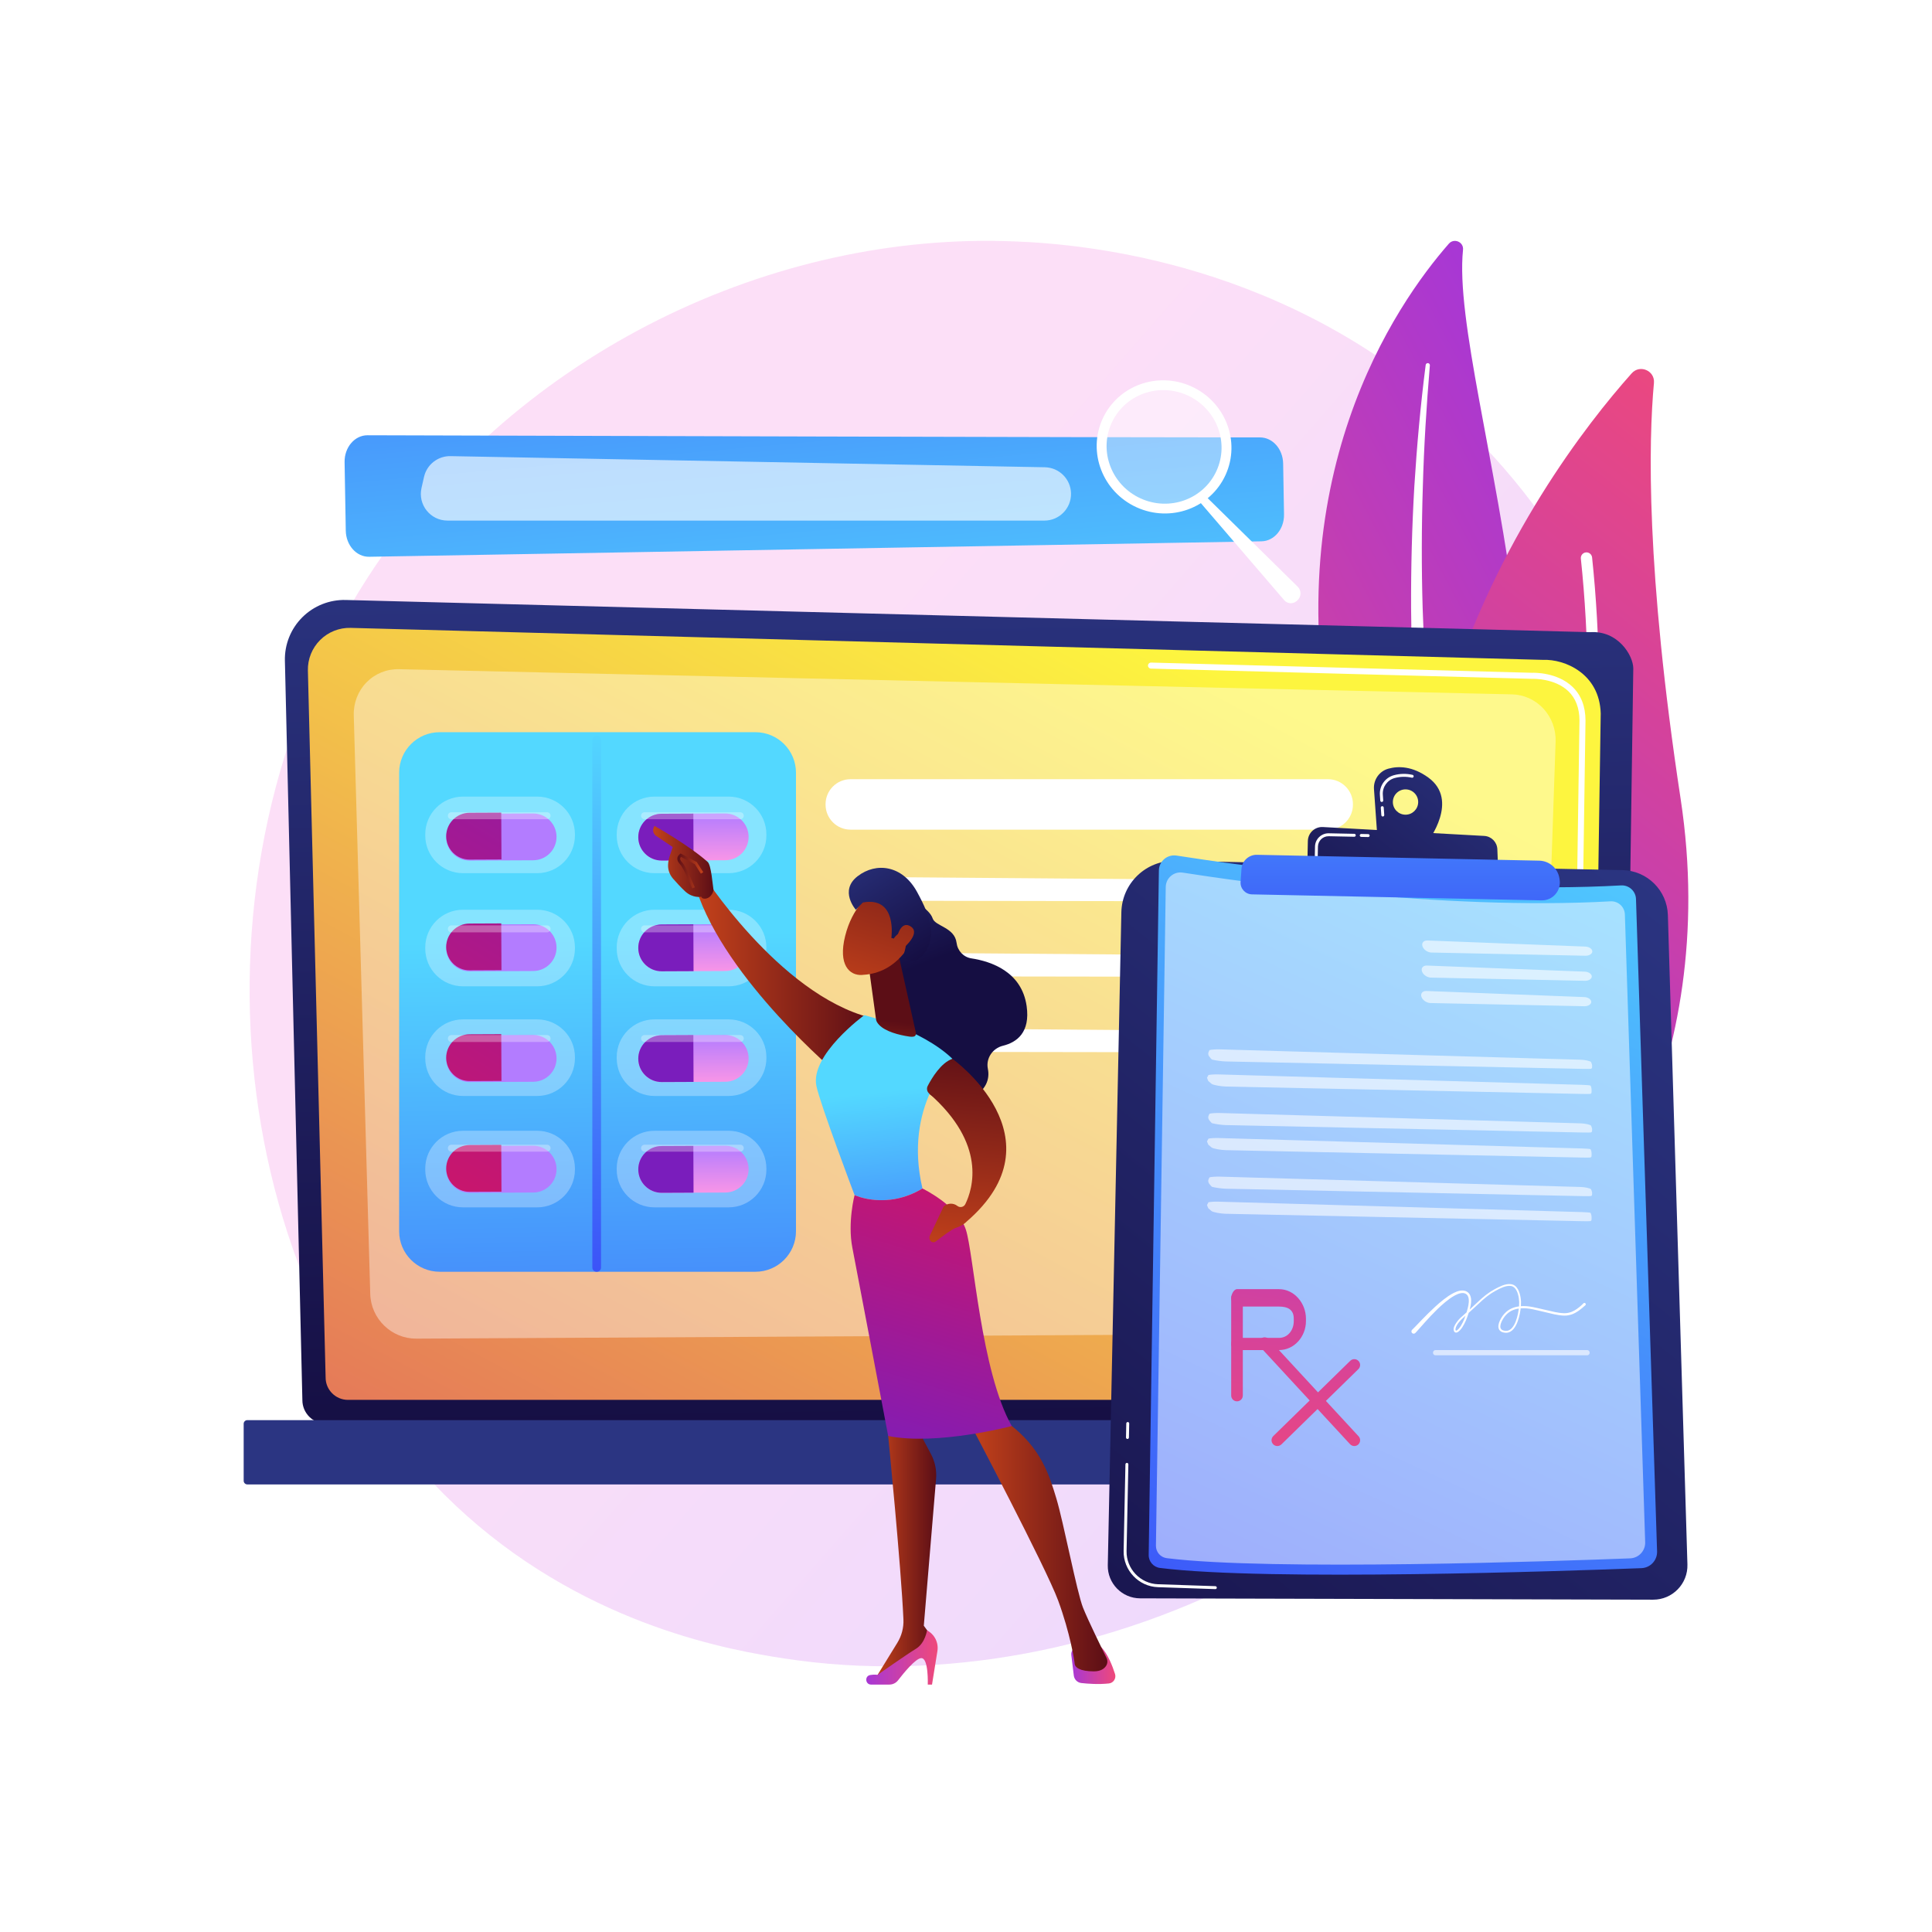 <?xml version="1.0" encoding="utf-8"?>
<!-- Generator: Adobe Illustrator 27.5.0, SVG Export Plug-In . SVG Version: 6.00 Build 0)  -->
<svg version="1.1" xmlns="http://www.w3.org/2000/svg" xmlns:xlink="http://www.w3.org/1999/xlink" x="0px" y="0px"
	 viewBox="0 0 3710 3710" style="enable-background:new 0 0 3710 3710;" xml:space="preserve">
<g id="Background">
	<g>
		<g>
			<rect style="fill:#FFFFFF;" width="3710" height="3710"/>
		</g>
	</g>
</g>
<g id="Illustration">
	<g>
		<linearGradient id="SVGID_1_" gradientUnits="userSpaceOnUse" x1="3423.358" y1="3236.865" x2="1387.631" y2="1455.605">
			<stop  offset="0" style="stop-color:#B37CFF"/>
			<stop  offset="1" style="stop-color:#F895E7"/>
		</linearGradient>
		<path style="opacity:0.3;fill:url(#SVGID_1_);" d="M3077.39,2311.777c-263.098,619.49-963.93,966.532-1571.693,872.919
			c-98.895-15.233-370.019-60.609-610.062-274.677C433.537,2497.92,334.713,1681.912,707.474,1106.852
			C978.779,688.309,1465.12,451.052,1927.24,462.919c99.541,2.556,481.021,18.311,816.277,294.755
			c49.242,40.604,157.852,137.091,255.735,290.162C3229.098,1407.273,3248.854,1908.048,3077.39,2311.777z"/>
		<g>
			
				<linearGradient id="SVGID_00000121272801338793730750000001346908817152845731_" gradientUnits="userSpaceOnUse" x1="-700.932" y1="3375.907" x2="616.103" y2="3375.907" gradientTransform="matrix(-0.883 0.47 0.47 0.883 992.991 -1445.39)">
				<stop  offset="0" style="stop-color:#A737D5"/>
				<stop  offset="1" style="stop-color:#EF497A"/>
			</linearGradient>
			<path style="fill:url(#SVGID_00000121272801338793730750000001346908817152845731_);" d="M2809.422,479.624
				c1.551-14.99-17.256-23.022-27.189-11.689c-100.872,115.073-337.229,453.267-217.618,992.417
				c150.07,676.444,31.792,940.123-130.874,1109.775c0,0,236.794-95.391,365.482-363.793
				C3115.18,1547.344,2781.855,746.145,2809.422,479.624z"/>
			<path style="fill:#FFFFFF;" d="M2745.751,701.668c-6.468,77.562-11.404,155.21-13.493,232.927
				c-2.497,77.692-2.638,155.426-0.356,233.052c2.58,77.61,6.615,155.16,13.939,232.424c6.976,77.293,17.264,154.199,27.863,231.378
				c10.162,77.194,20.839,154.901,23.593,233.938c2.82,78.869-3.729,159.341-24.788,236.231
				c-5.27,19.165-10.909,38.309-17.621,56.929c-6.369,18.753-13.57,37.229-21.099,55.568
				c-15.244,36.612-32.944,72.275-53.209,106.462c-40.711,68.281-91.789,130.31-149.463,184.213
				c-6.07,5.673-15.59,5.351-21.264-0.719c-5.571-5.96-5.361-15.248,0.396-20.953l0.041-0.04
				c13.656-13.508,27.142-27.155,39.972-41.356c6.531-7,12.736-14.274,19.076-21.429c6.061-7.385,12.412-14.539,18.238-22.104
				c23.811-29.859,45.497-61.354,64.746-94.296c38.781-65.624,67.954-137.383,88.202-210.801
				c9.712-36.835,16.693-74.321,20.765-112.215c4.043-37.901,5.181-76.171,4.136-114.535
				c-2.088-76.771-12.02-153.772-21.626-231.034c-9.509-77.292-18.533-155.028-24.345-233.013c-3.01-38.98-5.32-78.01-6.93-117.061
				c-0.917-19.52-1.456-39.055-2.031-58.585c-0.387-19.536-0.666-39.072-0.785-58.605c-0.333-78.139,1.718-156.251,6.233-234.188
				c4.889-77.915,11.845-155.675,21.784-233.035c0.285-2.212,2.307-3.773,4.518-3.489
				C2744.391,697.606,2745.925,699.533,2745.751,701.668z"/>
		</g>
		<g>
			<g>
				
					<linearGradient id="SVGID_00000053517751615837356550000001853880546340624816_" gradientUnits="userSpaceOnUse" x1="2538.747" y1="2244.152" x2="3601.588" y2="907.245">
					<stop  offset="0" style="stop-color:#A737D5"/>
					<stop  offset="1" style="stop-color:#EF497A"/>
				</linearGradient>
				<path style="fill:url(#SVGID_00000053517751615837356550000001853880546340624816_);" d="M2877.203,2508.126
					c11.917,25.079,45.574,29.838,64.246,9.287c103.03-113.393,365.338-460.338,285.869-983.234
					c-67.108-441.562-61.535-687.372-51.273-798.786c2.17-23.559-26.998-36.195-42.735-18.53
					C2959.681,911.769,2445.393,1599.36,2877.203,2508.126z"/>
				<path style="fill:#FFFFFF;" d="M2909.572,2351.094c0.608,0.324,1.253,0.593,1.937,0.801c5.724,1.751,11.786-1.47,13.538-7.194
					c1.985-6.49,197.796-656.099,132.221-1274.277c-0.633-5.949-5.969-10.264-11.926-9.638c-5.954,0.634-10.268,5.97-9.638,11.926
					c65.098,613.678-129.418,1259.199-131.389,1265.646C2902.77,2343.401,2905.085,2348.704,2909.572,2351.094z"/>
			</g>
		</g>
		<g>
			<g>
				<g>
					
						<linearGradient id="SVGID_00000173141085072185520110000013566009385307056826_" gradientUnits="userSpaceOnUse" x1="1837.667" y1="1004.927" x2="1864.181" y2="2774.723">
						<stop  offset="0" style="stop-color:#2B3582"/>
						<stop  offset="1" style="stop-color:#150E42"/>
					</linearGradient>
					<path style="fill:url(#SVGID_00000173141085072185520110000013566009385307056826_);" d="M580.657,2688.713
						c0,24.843,20.346,45.169,45.213,45.169h2444.951c24.867,0,45.214-20.326,45.214-45.169l20.344-1405.046
						c0-24.844-29.27-73.344-82.912-69.7l-2389.476-61.828c-31.202-0.807-61.37,11.202-83.464,33.225
						c-22.095,22.023-34.184,52.134-33.447,83.306L580.657,2688.713z"/>
					
						<linearGradient id="SVGID_00000083073053763787444300000010497134357225213867_" gradientUnits="userSpaceOnUse" x1="2214.604" y1="1225.785" x2="778.542" y2="3920.926">
						<stop  offset="0" style="stop-color:#FDF53F"/>
						<stop  offset="1" style="stop-color:#D93C65"/>
					</linearGradient>
					<path style="fill:url(#SVGID_00000083073053763787444300000010497134357225213867_);" d="M625.295,2645.377
						c0,23.526,19.248,42.775,42.775,42.775h2343.791c23.526,0,42.775-19.25,42.775-42.775l19.198-1275.514
						c-2.261-76.757-69.556-104.345-110.348-102.716l-2290.097-61.439c-21.92-0.588-43.114,7.857-58.639,23.343
						c-15.525,15.486-24.063,36.679-23.513,58.6L625.295,2645.377z"/>
					<g>
						<path style="fill:#FFFFFF;" d="M3029.307,2038.946c-0.029,0-0.058,0-0.086,0c-3.203-0.047-5.76-2.685-5.711-5.884
							l1.518-103.441c0.047-3.2,2.673-5.526,5.878-5.711c3.203,0.046,5.76,2.684,5.711,5.884l-1.519,103.441
							C3035.052,2036.406,3032.466,2038.946,3029.307,2038.946z"/>
						<path style="fill:#FFFFFF;" d="M3033.03,1785.458c-0.029,0-0.057,0-0.086,0c-3.202-0.047-5.76-2.685-5.711-5.885
							l5.818-396.185c-0.11-23.676-7.302-42.579-21.379-56.066c-26.231-25.134-67.846-23.833-69.625-23.78l-731.934-19.626
							c-3.199-0.081-5.722-2.749-5.639-5.948c0.084-3.148,2.661-5.642,5.792-5.642c0.052,0,0.104,0,0.159,0.006l731.533,19.626
							c4.539-0.214,48.497-1.019,77.734,26.992c16.432,15.749,24.827,37.447,24.951,64.495l-5.82,396.302
							C3038.776,1782.918,3036.189,1785.458,3033.03,1785.458z"/>
					</g>
					
						<linearGradient id="SVGID_00000098183591025520258830000006601174932467532722_" gradientUnits="userSpaceOnUse" x1="1856.711" y1="2575.433" x2="1903.368" y2="1442.339">
						<stop  offset="0" style="stop-color:#2B3582"/>
						<stop  offset="1" style="stop-color:#150E42"/>
					</linearGradient>
					<path style="fill:url(#SVGID_00000098183591025520258830000006601174932467532722_);" d="M474.918,2850.518h2746.015
						c3.853,0,7.004-3.152,7.004-7.004V2734.07c0-3.852-3.152-7.004-7.004-7.004H474.918c-3.853,0-7.005,3.152-7.005,7.005v109.443
						C467.914,2847.366,471.066,2850.518,474.918,2850.518z"/>
				</g>
				<path style="opacity:0.4;fill:#FFFFFF;" d="M2963.896,1360.834c-15.729-17.057-37.478-26.953-60.384-27.471l-2137.43-48.314
					c-23.499-0.531-45.953,8.579-62.281,25.268c-16.324,16.685-25.141,39.529-24.462,63.365l31.649,1111.313
					c1.354,47.548,40.93,85.846,88.379,85.591l2067.67-11.101c45.469-0.244,82.737-36.806,84.302-82.736l35.874-1052.674
					C2988.012,1400.66,2979.616,1377.882,2963.896,1360.834z"/>
				<g>
					<path style="fill:#FFFFFF;" d="M1688.278,1705.725l0.111,4.094c0.3,11.083,7.223,19.876,15.682,19.92l643.819,0.975
						c8.735,0.045,15.83-9.235,15.815-20.686l0,0c-0.014-11.229-6.871-20.386-15.435-20.613l-643.93-5.069
						C1695.297,1684.106,1687.957,1693.876,1688.278,1705.725z"/>
					<path style="fill:#FFFFFF;" d="M1688.278,1850.736l0.111,4.094c0.3,11.083,7.223,19.877,15.682,19.92l643.819,0.976
						c8.735,0.044,15.83-9.236,15.815-20.687l0,0c-0.014-11.23-6.871-20.386-15.435-20.613l-643.93-5.07
						C1695.297,1829.117,1687.957,1838.886,1688.278,1850.736z"/>
					<path style="fill:#FFFFFF;" d="M1688.278,1995.746l0.111,4.094c0.3,11.083,7.223,19.876,15.682,19.919l643.819,0.976
						c8.735,0.045,15.83-9.235,15.815-20.686l0,0c-0.014-11.23-6.871-20.386-15.435-20.612l-643.93-5.07
						C1695.297,1974.127,1687.957,1983.897,1688.278,1995.746z"/>
				</g>
				<path style="fill:#FFFFFF;" d="M2598.042,1545.14c0,26.541-21.515,48.056-48.056,48.056h-916.599
					c-26.541,0-48.056-21.515-48.056-48.056v-0.814c0-26.541,21.515-48.056,48.056-48.056h916.599
					c26.541,0,48.056,21.515,48.056,48.056V1545.14z"/>
			</g>
			<g>
				
					<linearGradient id="SVGID_00000067944154771283900890000011022305127334560928_" gradientUnits="userSpaceOnUse" x1="1145.045" y1="1794.437" x2="1171.163" y2="3178.714">
					<stop  offset="0" style="stop-color:#53D8FF"/>
					<stop  offset="1" style="stop-color:#3840F7"/>
				</linearGradient>
				<path style="fill:url(#SVGID_00000067944154771283900890000011022305127334560928_);" d="M1528.512,1483.858
					c0-42.984-34.845-77.829-77.829-77.829H844.3c-42.984,0-77.829,34.845-77.829,77.829v880.449
					c0,42.984,34.845,77.829,77.829,77.829h606.382c42.984,0,77.829-34.845,77.829-77.829V1483.858z"/>
				
					<linearGradient id="SVGID_00000006675844078935462960000011493889199109840565_" gradientUnits="userSpaceOnUse" x1="1209.076" y1="1399.691" x2="1067.599" y2="2580.018">
					<stop  offset="0" style="stop-color:#53D8FF"/>
					<stop  offset="1" style="stop-color:#3840F7"/>
				</linearGradient>
				<path style="fill:url(#SVGID_00000006675844078935462960000011493889199109840565_);" d="M1154.176,2434.044
					c0,4.469-3.623,8.092-8.092,8.092h-0.527c-4.469,0-8.092-3.623-8.092-8.092V1420.806c0-4.469,3.623-8.092,8.092-8.092h0.527
					c4.469,0,8.092,3.623,8.092,8.092V2434.044z"/>
				<g>
					<g>
						<g>
							<path style="opacity:0.3;fill:#FFFFFF;" d="M1104.042,1604.251c0,40.042-32.46,72.502-72.502,72.502H889.108
								c-40.042,0-72.502-32.46-72.502-72.502v-2.056c0-40.042,32.461-72.502,72.502-72.502h142.431
								c40.042,0,72.502,32.46,72.502,72.502V1604.251z"/>
							<g>
								
									<linearGradient id="SVGID_00000175294771631388521730000016651861642936818350_" gradientUnits="userSpaceOnUse" x1="-2209.74" y1="4251.857" x2="-2464.471" y2="4563.195" gradientTransform="matrix(0.004 1 -1 0.004 564.661 19.963)">
									<stop  offset="0" style="stop-color:#B37CFF"/>
									<stop  offset="1" style="stop-color:#F895E7"/>
								</linearGradient>
								<path style="fill:url(#SVGID_00000175294771631388521730000016651861642936818350_);" d="M1024.003,1651.943l-122.057,0.538
									c-24.803,0.109-44.996-19.907-45.105-44.71c-0.055-12.39,4.916-23.651,13.01-31.816c8.094-8.166,19.31-13.235,31.7-13.29
									l122.057-0.538c24.803-0.109,44.996,19.907,45.105,44.71c0.055,12.39-4.916,23.65-13.01,31.816
									C1047.609,1646.818,1036.393,1651.888,1024.003,1651.943z"/>
								
									<linearGradient id="SVGID_00000171688348383375606870000012807246696923450287_" gradientUnits="userSpaceOnUse" x1="562.779" y1="2192.507" x2="1207.421" y2="1132.49">
									<stop  offset="0" style="stop-color:#CE1567"/>
									<stop  offset="1" style="stop-color:#7A1DBC"/>
								</linearGradient>
								<path style="fill:url(#SVGID_00000171688348383375606870000012807246696923450287_);" d="M962.975,1650.325l-61.028,0.269
									c-24.803,0.109-44.996-19.907-45.105-44.71c-0.055-12.39,4.916-23.651,13.01-31.816c8.094-8.166,19.31-13.235,31.7-13.29
									l61.028-0.269L962.975,1650.325z"/>
							</g>
						</g>
						<g>
							<path style="opacity:0.3;fill:#FFFFFF;" d="M1471.693,1604.251c0,40.042-32.46,72.502-72.502,72.502h-142.431
								c-40.042,0-72.502-32.46-72.502-72.502v-2.056c0-40.042,32.46-72.502,72.502-72.502h142.431
								c40.042,0,72.502,32.46,72.502,72.502V1604.251z"/>
							<g>
								
									<linearGradient id="SVGID_00000139999400770861052340000001152120671935388055_" gradientUnits="userSpaceOnUse" x1="1545.777" y1="-759.954" x2="1635.593" y2="-759.954" gradientTransform="matrix(0.004 1 -1 0.004 564.661 19.963)">
									<stop  offset="0" style="stop-color:#B37CFF"/>
									<stop  offset="1" style="stop-color:#F895E7"/>
								</linearGradient>
								<path style="fill:url(#SVGID_00000139999400770861052340000001152120671935388055_);" d="M1392.84,1651.943l-122.057,0.538
									c-24.803,0.109-44.996-19.907-45.105-44.71c-0.055-12.39,4.916-23.651,13.01-31.816c8.094-8.166,19.31-13.235,31.7-13.29
									l122.057-0.538c24.803-0.109,44.996,19.907,45.105,44.71c0.055,12.39-4.916,23.65-13.01,31.816
									C1416.446,1646.818,1405.23,1651.888,1392.84,1651.943z"/>
								
									<linearGradient id="SVGID_00000000905622618391457390000011815988242588380299_" gradientUnits="userSpaceOnUse" x1="-1773.883" y1="4809.383" x2="-1129.239" y2="3749.362" gradientTransform="matrix(0.004 1 -1 0.004 564.661 19.963)">
									<stop  offset="0" style="stop-color:#CE1567"/>
									<stop  offset="1" style="stop-color:#7A1DBC"/>
								</linearGradient>
								<path style="fill:url(#SVGID_00000000905622618391457390000011815988242588380299_);" d="M1331.812,1652.212l-61.029,0.269
									c-24.803,0.109-44.996-19.907-45.105-44.71c-0.055-12.39,4.916-23.651,13.01-31.816c8.094-8.166,19.31-13.235,31.7-13.29
									l61.028-0.269L1331.812,1652.212z"/>
							</g>
						</g>
						<path style="opacity:0.3;fill:#FFFFFF;" d="M1057.25,1566.458c0,3.692-2.993,6.685-6.685,6.685H866.74
							c-3.692,0-6.685-2.993-6.685-6.685l0,0c0-3.692,2.993-6.685,6.685-6.685h183.825
							C1054.257,1559.774,1057.25,1562.766,1057.25,1566.458L1057.25,1566.458z"/>
						<path style="opacity:0.3;fill:#FFFFFF;" d="M1428.243,1566.458c0,3.692-2.993,6.685-6.684,6.685h-183.825
							c-3.692,0-6.685-2.993-6.685-6.685l0,0c0-3.692,2.993-6.685,6.685-6.685h183.825
							C1425.25,1559.774,1428.243,1562.766,1428.243,1566.458L1428.243,1566.458z"/>
					</g>
					<g>
						<g>
							<path style="opacity:0.3;fill:#FFFFFF;" d="M1104.042,1821.5c0,40.042-32.46,72.502-72.502,72.502H889.108
								c-40.042,0-72.502-32.461-72.502-72.502v-2.056c0-40.042,32.461-72.502,72.502-72.502h142.431
								c40.042,0,72.502,32.46,72.502,72.502V1821.5z"/>
							<g>
								
									<linearGradient id="SVGID_00000180342365381520648640000007915103912457393305_" gradientUnits="userSpaceOnUse" x1="-2081.875" y1="4356.459" x2="-2336.606" y2="4667.798" gradientTransform="matrix(0.004 1 -1 0.004 564.661 19.963)">
									<stop  offset="0" style="stop-color:#B37CFF"/>
									<stop  offset="1" style="stop-color:#F895E7"/>
								</linearGradient>
								<path style="fill:url(#SVGID_00000180342365381520648640000007915103912457393305_);" d="M1024.003,1864.63l-122.057,0.538
									c-24.803,0.109-44.996-19.907-45.105-44.71c-0.055-12.39,4.916-23.651,13.01-31.815c8.094-8.166,19.31-13.235,31.7-13.29
									l122.057-0.538c24.803-0.109,44.996,19.907,45.105,44.71c0.055,12.39-4.916,23.651-13.01,31.816
									C1047.609,1859.505,1036.393,1864.575,1024.003,1864.63z"/>
								
									<linearGradient id="SVGID_00000027604646850305422010000018282355632012728234_" gradientUnits="userSpaceOnUse" x1="657.202" y1="2249.929" x2="1301.844" y2="1189.912">
									<stop  offset="0" style="stop-color:#CE1567"/>
									<stop  offset="1" style="stop-color:#7A1DBC"/>
								</linearGradient>
								<path style="fill:url(#SVGID_00000027604646850305422010000018282355632012728234_);" d="M962.975,1863.012l-61.028,0.269
									c-24.803,0.109-44.996-19.907-45.105-44.71c-0.055-12.39,4.916-23.651,13.01-31.816c8.094-8.166,19.31-13.235,31.7-13.29
									l61.028-0.269L962.975,1863.012z"/>
							</g>
						</g>
						<g>
							<path style="opacity:0.3;fill:#FFFFFF;" d="M1471.693,1821.5c0,40.042-32.46,72.502-72.502,72.502h-142.431
								c-40.042,0-72.502-32.461-72.502-72.502v-2.056c0-40.042,32.46-72.502,72.502-72.502h142.431
								c40.042,0,72.502,32.46,72.502,72.502V1821.5z"/>
							<g>
								
									<linearGradient id="SVGID_00000038371648973125443810000001040967494721773744_" gradientUnits="userSpaceOnUse" x1="1758.46" y1="-759.018" x2="1848.276" y2="-759.018" gradientTransform="matrix(0.004 1 -1 0.004 564.661 19.963)">
									<stop  offset="0" style="stop-color:#B37CFF"/>
									<stop  offset="1" style="stop-color:#F895E7"/>
								</linearGradient>
								<path style="fill:url(#SVGID_00000038371648973125443810000001040967494721773744_);" d="M1392.84,1864.63l-122.057,0.538
									c-24.803,0.109-44.996-19.907-45.105-44.71c-0.055-12.39,4.916-23.651,13.01-31.815c8.094-8.166,19.31-13.235,31.7-13.29
									l122.057-0.538c24.803-0.109,44.996,19.907,45.105,44.71c0.055,12.39-4.916,23.651-13.01,31.816
									C1416.446,1859.505,1405.23,1864.575,1392.84,1864.63z"/>
								
									<linearGradient id="SVGID_00000003794047108916090600000002735118688354147761_" gradientUnits="userSpaceOnUse" x1="-1618.209" y1="4904.061" x2="-973.564" y2="3844.04" gradientTransform="matrix(0.004 1 -1 0.004 564.661 19.963)">
									<stop  offset="0" style="stop-color:#CE1567"/>
									<stop  offset="1" style="stop-color:#7A1DBC"/>
								</linearGradient>
								<path style="fill:url(#SVGID_00000003794047108916090600000002735118688354147761_);" d="M1331.812,1864.899l-61.029,0.269
									c-24.803,0.109-44.996-19.907-45.105-44.71c-0.055-12.39,4.916-23.651,13.01-31.815c8.094-8.166,19.31-13.235,31.7-13.29
									l61.028-0.269L1331.812,1864.899z"/>
							</g>
						</g>
						<path style="opacity:0.3;fill:#FFFFFF;" d="M1057.25,1783.707c0,3.692-2.993,6.685-6.685,6.685H866.74
							c-3.692,0-6.685-2.993-6.685-6.685l0,0c0-3.692,2.993-6.685,6.685-6.685h183.825
							C1054.257,1777.022,1057.25,1780.015,1057.25,1783.707L1057.25,1783.707z"/>
						<path style="opacity:0.3;fill:#FFFFFF;" d="M1428.243,1783.707c0,3.692-2.993,6.685-6.684,6.685h-183.825
							c-3.692,0-6.685-2.993-6.685-6.685l0,0c0-3.692,2.993-6.685,6.685-6.685h183.825
							C1425.25,1777.022,1428.243,1780.015,1428.243,1783.707L1428.243,1783.707z"/>
					</g>
					<g>
						<g>
							<path style="opacity:0.3;fill:#FFFFFF;" d="M1104.042,2032.063c0,40.042-32.46,72.502-72.502,72.502H889.108
								c-40.042,0-72.502-32.46-72.502-72.502v-2.056c0-40.042,32.461-72.502,72.502-72.502h142.431
								c40.042,0,72.502,32.46,72.502,72.502V2032.063z"/>
							<g>
								
									<linearGradient id="SVGID_00000026875996909877273340000017992794570572395142_" gradientUnits="userSpaceOnUse" x1="-1954.022" y1="4461.077" x2="-2208.754" y2="4772.415" gradientTransform="matrix(0.004 1 -1 0.004 564.661 19.963)">
									<stop  offset="0" style="stop-color:#B37CFF"/>
									<stop  offset="1" style="stop-color:#F895E7"/>
								</linearGradient>
								<path style="fill:url(#SVGID_00000026875996909877273340000017992794570572395142_);" d="M1024.003,2077.317l-122.057,0.538
									c-24.803,0.109-44.996-19.907-45.105-44.71c-0.055-12.39,4.916-23.651,13.01-31.816c8.094-8.165,19.31-13.235,31.7-13.29
									l122.057-0.538c24.803-0.109,44.996,19.907,45.105,44.71c0.055,12.39-4.916,23.651-13.01,31.816
									C1047.609,2072.192,1036.393,2077.262,1024.003,2077.317z"/>
								
									<linearGradient id="SVGID_00000157992598734630984580000005508890373219051188_" gradientUnits="userSpaceOnUse" x1="751.625" y1="2307.351" x2="1396.268" y2="1247.334">
									<stop  offset="0" style="stop-color:#CE1567"/>
									<stop  offset="1" style="stop-color:#7A1DBC"/>
								</linearGradient>
								<path style="fill:url(#SVGID_00000157992598734630984580000005508890373219051188_);" d="M962.975,2075.699l-61.028,0.269
									c-24.803,0.109-44.996-19.907-45.105-44.71c-0.055-12.39,4.916-23.651,13.01-31.816c8.094-8.166,19.31-13.235,31.7-13.29
									l61.028-0.269L962.975,2075.699z"/>
							</g>
						</g>
						<g>
							<path style="opacity:0.3;fill:#FFFFFF;" d="M1471.693,2032.063c0,40.042-32.46,72.502-72.502,72.502h-142.431
								c-40.042,0-72.502-32.46-72.502-72.502v-2.056c0-40.042,32.46-72.502,72.502-72.502h142.431
								c40.042,0,72.502,32.46,72.502,72.502V2032.063z"/>
							<g>
								
									<linearGradient id="SVGID_00000140721935359395951290000004284692396018846643_" gradientUnits="userSpaceOnUse" x1="1971.142" y1="-758.082" x2="2060.959" y2="-758.082" gradientTransform="matrix(0.004 1 -1 0.004 564.661 19.963)">
									<stop  offset="0" style="stop-color:#B37CFF"/>
									<stop  offset="1" style="stop-color:#F895E7"/>
								</linearGradient>
								<path style="fill:url(#SVGID_00000140721935359395951290000004284692396018846643_);" d="M1392.84,2077.317l-122.057,0.538
									c-24.803,0.109-44.996-19.907-45.105-44.71c-0.055-12.39,4.916-23.651,13.01-31.816c8.094-8.165,19.31-13.235,31.7-13.29
									l122.057-0.538c24.803-0.109,44.996,19.907,45.105,44.71c0.055,12.39-4.916,23.651-13.01,31.816
									C1416.446,2072.192,1405.23,2077.262,1392.84,2077.317z"/>
								
									<linearGradient id="SVGID_00000043416019955881201450000013612185550804387259_" gradientUnits="userSpaceOnUse" x1="-1462.529" y1="4998.729" x2="-817.884" y2="3938.707" gradientTransform="matrix(0.004 1 -1 0.004 564.661 19.963)">
									<stop  offset="0" style="stop-color:#CE1567"/>
									<stop  offset="1" style="stop-color:#7A1DBC"/>
								</linearGradient>
								<path style="fill:url(#SVGID_00000043416019955881201450000013612185550804387259_);" d="M1331.812,2077.586l-61.029,0.269
									c-24.803,0.109-44.996-19.907-45.105-44.71c-0.055-12.39,4.916-23.651,13.01-31.816c8.094-8.165,19.31-13.235,31.7-13.29
									l61.028-0.269L1331.812,2077.586z"/>
							</g>
						</g>
						<path style="opacity:0.3;fill:#FFFFFF;" d="M1057.25,1994.27c0,3.692-2.993,6.685-6.685,6.685H866.74
							c-3.692,0-6.685-2.993-6.685-6.685l0,0c0-3.692,2.993-6.685,6.685-6.685h183.825
							C1054.257,1987.586,1057.25,1990.578,1057.25,1994.27L1057.25,1994.27z"/>
						<path style="opacity:0.3;fill:#FFFFFF;" d="M1428.243,1994.27c0,3.692-2.993,6.685-6.684,6.685h-183.825
							c-3.692,0-6.685-2.993-6.685-6.685l0,0c0-3.692,2.993-6.685,6.685-6.685h183.825
							C1425.25,1987.586,1428.243,1990.578,1428.243,1994.27L1428.243,1994.27z"/>
					</g>
					<g>
						<g>
							<path style="opacity:0.3;fill:#FFFFFF;" d="M1104.042,2245.969c0,40.042-32.46,72.502-72.502,72.502H889.108
								c-40.042,0-72.502-32.46-72.502-72.502v-2.056c0-40.042,32.461-72.502,72.502-72.502h142.431
								c40.042,0,72.502,32.46,72.502,72.502V2245.969z"/>
							<g>
								
									<linearGradient id="SVGID_00000172412403033209709410000015582241817480178355_" gradientUnits="userSpaceOnUse" x1="-1826.16" y1="4565.682" x2="-2080.891" y2="4877.02" gradientTransform="matrix(0.004 1 -1 0.004 564.661 19.963)">
									<stop  offset="0" style="stop-color:#B37CFF"/>
									<stop  offset="1" style="stop-color:#F895E7"/>
								</linearGradient>
								<path style="fill:url(#SVGID_00000172412403033209709410000015582241817480178355_);" d="M1024.003,2290.004l-122.057,0.538
									c-24.803,0.109-44.996-19.907-45.105-44.71c-0.055-12.39,4.916-23.651,13.01-31.816c8.094-8.166,19.31-13.235,31.7-13.29
									l122.057-0.538c24.803-0.11,44.996,19.907,45.105,44.71c0.055,12.39-4.916,23.65-13.01,31.816
									C1047.609,2284.879,1036.393,2289.949,1024.003,2290.004z"/>
								
									<linearGradient id="SVGID_00000152968650699214681580000012021991905453991581_" gradientUnits="userSpaceOnUse" x1="846.048" y1="2364.774" x2="1490.69" y2="1304.757">
									<stop  offset="0" style="stop-color:#CE1567"/>
									<stop  offset="1" style="stop-color:#7A1DBC"/>
								</linearGradient>
								<path style="fill:url(#SVGID_00000152968650699214681580000012021991905453991581_);" d="M962.975,2288.386l-61.028,0.269
									c-24.803,0.109-44.996-19.907-45.105-44.709c-0.055-12.39,4.916-23.651,13.01-31.816c8.094-8.165,19.31-13.235,31.7-13.29
									l61.028-0.269L962.975,2288.386z"/>
							</g>
						</g>
						<g>
							<path style="opacity:0.3;fill:#FFFFFF;" d="M1471.693,2245.969c0,40.042-32.46,72.502-72.502,72.502h-142.431
								c-40.042,0-72.502-32.46-72.502-72.502v-2.056c0-40.042,32.46-72.502,72.502-72.502h142.431
								c40.042,0,72.502,32.46,72.502,72.502V2245.969z"/>
							<g>
								
									<linearGradient id="SVGID_00000072274550663732016950000011467769720743172737_" gradientUnits="userSpaceOnUse" x1="2183.825" y1="-757.146" x2="2273.642" y2="-757.146" gradientTransform="matrix(0.004 1 -1 0.004 564.661 19.963)">
									<stop  offset="0" style="stop-color:#B37CFF"/>
									<stop  offset="1" style="stop-color:#F895E7"/>
								</linearGradient>
								<path style="fill:url(#SVGID_00000072274550663732016950000011467769720743172737_);" d="M1392.84,2290.004l-122.057,0.538
									c-24.803,0.109-44.996-19.907-45.105-44.71c-0.055-12.39,4.916-23.651,13.01-31.816c8.094-8.166,19.31-13.235,31.7-13.29
									l122.057-0.538c24.803-0.11,44.996,19.907,45.105,44.71c0.055,12.39-4.916,23.65-13.01,31.816
									C1416.446,2284.879,1405.23,2289.949,1392.84,2290.004z"/>
								
									<linearGradient id="SVGID_00000110459017701651930720000007028984102085263009_" gradientUnits="userSpaceOnUse" x1="-1306.856" y1="5093.409" x2="-662.21" y2="4033.387" gradientTransform="matrix(0.004 1 -1 0.004 564.661 19.963)">
									<stop  offset="0" style="stop-color:#CE1567"/>
									<stop  offset="1" style="stop-color:#7A1DBC"/>
								</linearGradient>
								<path style="fill:url(#SVGID_00000110459017701651930720000007028984102085263009_);" d="M1331.812,2290.273l-61.029,0.269
									c-24.803,0.109-44.996-19.907-45.105-44.71c-0.055-12.39,4.916-23.651,13.01-31.816c8.094-8.166,19.31-13.235,31.7-13.29
									l61.028-0.269L1331.812,2290.273z"/>
							</g>
						</g>
						<path style="opacity:0.3;fill:#FFFFFF;" d="M1057.25,2204.834c0,3.692-2.993,6.685-6.685,6.685H866.74
							c-3.692,0-6.685-2.993-6.685-6.685l0,0c0-3.692,2.993-6.685,6.685-6.685h183.825
							C1054.257,2198.149,1057.25,2201.142,1057.25,2204.834L1057.25,2204.834z"/>
						<path style="opacity:0.3;fill:#FFFFFF;" d="M1428.243,2204.834c0,3.692-2.993,6.685-6.684,6.685h-183.825
							c-3.692,0-6.685-2.993-6.685-6.685l0,0c0-3.692,2.993-6.685,6.685-6.685h183.825
							C1425.25,2198.149,1428.243,2201.142,1428.243,2204.834L1428.243,2204.834z"/>
					</g>
				</g>
			</g>
		</g>
		<g>
			
				<linearGradient id="SVGID_00000083779478807598184030000011492811990361440178_" gradientUnits="userSpaceOnUse" x1="3178.504" y1="1662.346" x2="1816.253" y2="3451.626" gradientTransform="matrix(1 0.021 -0.021 1 89.428 -28.491)">
				<stop  offset="0" style="stop-color:#2B3582"/>
				<stop  offset="1" style="stop-color:#150E42"/>
			</linearGradient>
			<path style="fill:url(#SVGID_00000083779478807598184030000011492811990361440178_);" d="M2256.452,1653.008l859.21,17.856
				c47.402,0.985,85.717,38.945,87.143,86.336l37.533,1247.012c1.116,37.084-28.695,67.727-65.797,67.63l-985.135-2.568
				c-34.862-0.091-62.869-28.761-62.145-63.615l26.054-1253.715C2154.477,1696.143,2200.652,1651.849,2256.452,1653.008z"/>
			<path style="fill:#FFFFFF;" d="M2334.85,3051.352c-0.348,0.137-0.727,0.207-1.123,0.194l-110.161-3.715
				c-37.084-1.25-66.626-32.449-65.856-69.546l3.458-166.365c0.035-1.554,1.32-2.783,2.87-2.752c1.552,0.032,2.785,1.317,2.753,2.87
				l-3.458,166.365c-0.708,34.037,26.397,62.662,60.422,63.809l110.161,3.715c1.552,0.053,2.768,1.353,2.715,2.905
				C2336.592,3049.985,2335.861,3050.954,2334.85,3051.352z"/>
			<path style="fill:#FFFFFF;" d="M2166.079,2763.062c-0.336,0.132-0.703,0.203-1.087,0.195c-1.552-0.032-2.785-1.317-2.753-2.87
				l0.559-26.941c0.035-1.554,1.32-2.786,2.87-2.752c1.552,0.032,2.785,1.317,2.753,2.87l-0.559,26.942
				C2167.837,2761.673,2167.102,2762.659,2166.079,2763.062z"/>
			
				<linearGradient id="SVGID_00000050635462130252904530000014855094396855351690_" gradientUnits="userSpaceOnUse" x1="3123.764" y1="1418.347" x2="2191.502" y2="3433.471">
				<stop  offset="0" style="stop-color:#53D8FF"/>
				<stop  offset="1" style="stop-color:#3840F7"/>
			</linearGradient>
			<path style="fill:url(#SVGID_00000050635462130252904530000014855094396855351690_);" d="M2259.305,1642.966
				c117.002,18.35,519.457,75.946,853.579,57.271c15.237-0.852,28.2,10.949,28.693,26.202l40.498,1252.629
				c0.556,17.175-12.851,31.574-30.022,32.233c-140.475,5.387-718.948,25.476-924.594-0.394
				c-12.516-1.575-21.818-12.333-21.63-24.946l19.581-1314.415C2225.676,1653.69,2241.663,1640.199,2259.305,1642.966z"/>
			<path style="opacity:0.5;fill:#FFFFFF;" d="M2271.197,1675.684c112.596,17.659,499.896,73.087,821.438,55.115
				c14.664-0.82,27.138,10.537,27.613,25.215l38.973,1205.46c0.534,16.529-12.367,30.386-28.892,31.02
				c-135.184,5.184-691.876,24.516-889.778-0.379c-12.045-1.515-20.996-11.869-20.815-24.007l18.844-1264.92
				C2238.834,1686.005,2254.22,1673.022,2271.197,1675.684z"/>
			<g style="opacity:0.6;">
				<path style="fill:#FFFFFF;" d="M3044.413,1835.293c7.352,0.153,13.333-3.622,13.293-8.388c-0.04-4.766-6.084-8.898-13.432-9.181
					l-303.175-11.707c-7.348-0.284-11.629,4.743-9.514,11.17c2.115,6.427,9.859,11.81,17.211,11.963L3044.413,1835.293z"/>
			</g>
			<g style="opacity:0.6;">
				<path style="fill:#FFFFFF;" d="M2740.099,1854.142c-7.347-0.284-11.629,4.743-9.515,11.17
					c2.115,6.427,9.859,11.811,17.211,11.963l295.618,6.144c7.351,0.153,13.333-3.622,13.293-8.388s-6.085-8.898-13.432-9.181
					L2740.099,1854.142z"/>
			</g>
			<g style="opacity:0.6;">
				<path style="fill:#FFFFFF;" d="M2739.085,1902.967c-7.348-0.284-11.629,4.743-9.514,11.17
					c2.115,6.427,9.86,11.811,17.211,11.963l295.617,6.144c7.351,0.153,13.333-3.622,13.293-8.388
					c-0.04-4.766-6.085-8.898-13.432-9.181L2739.085,1902.967z"/>
			</g>
			<g>
				<g style="opacity:0.6;">
					<path style="fill:#FFFFFF;" d="M2327.473,2034.699c7.123,1.826,18.965,3.445,26.317,3.597l686.049,14.258
						c7.351,0.153,14.394,0.082,15.65-0.157c0,0,0,0,0.813-0.832c0.813-0.833,0.813-0.833,0.813-0.833
						c0.208-1.261,0.33-3.378,0.27-4.704c-0.06-1.326-0.98-4.241-2.045-6.479c-1.065-2.238-12.484-4.371-19.833-4.582
						l-693.07-19.869c-7.35-0.211-16.259,0.398-19.797,1.352c0,0,0,0-1.524,2.97c-1.523,2.971-1.204,6.554,0.82,9.208
						C2326.346,2034.41,2327.473,2034.699,2327.473,2034.699z"/>
				</g>
				<g style="opacity:0.6;">
					<path style="fill:#FFFFFF;" d="M3053.997,2084.501c-1.094-0.499-8.003-1.079-15.354-1.289l-698.937-20.039
						c-7.35-0.211-15.983,0.323-19.184,1.187c0,0,0,0-1.378,2.689c-1.379,2.688-1.379,2.688-1.379,2.688
						c1.167,3.104,2.293,5.869,2.504,6.145c0.211,0.276,3.009,2.665,6.218,5.308c3.209,2.643,19.414,5.088,26.765,5.241
						l685.585,14.248c7.351,0.153,14.394,0.083,15.65-0.156c0,0,0,0,0.813-0.833c0.812-0.833,0.812-0.833,0.812-0.833
						c0.208-1.262,0.288-4.309,0.176-6.772C3056.178,2089.623,3055.092,2085,3053.997,2084.501z"/>
				</g>
			</g>
			<g>
				<g style="opacity:0.6;">
					<path style="fill:#FFFFFF;" d="M2327.473,2156.882c7.123,1.826,18.965,3.445,26.317,3.598l686.049,14.258
						c7.351,0.153,14.394,0.082,15.65-0.158c0,0,0,0,0.813-0.832c0.813-0.833,0.813-0.833,0.813-0.833
						c0.208-1.262,0.33-3.379,0.27-4.704s-0.98-4.241-2.045-6.479s-12.484-4.371-19.833-4.582l-693.07-19.869
						c-7.35-0.211-16.259,0.398-19.797,1.352c0,0,0,0-1.524,2.97c-1.523,2.971-1.204,6.554,0.82,9.208
						C2326.346,2156.593,2327.473,2156.882,2327.473,2156.882z"/>
				</g>
				<g style="opacity:0.6;">
					<path style="fill:#FFFFFF;" d="M3053.997,2206.684c-1.094-0.499-8.003-1.079-15.354-1.29l-698.937-20.039
						c-7.35-0.211-15.983,0.323-19.184,1.187c0,0,0,0-1.378,2.688c-1.379,2.689-1.379,2.689-1.379,2.689
						c1.167,3.103,2.293,5.868,2.504,6.145c0.211,0.277,3.009,2.665,6.218,5.309c3.209,2.643,19.414,5.088,26.765,5.241
						l685.585,14.248c7.351,0.153,14.394,0.082,15.65-0.156c0,0,0,0,0.813-0.833c0.812-0.833,0.812-0.833,0.812-0.833
						c0.208-1.261,0.288-4.309,0.176-6.772C3056.178,2211.805,3055.092,2207.183,3053.997,2206.684z"/>
				</g>
			</g>
			<g>
				<g style="opacity:0.6;">
					<path style="fill:#FFFFFF;" d="M2327.473,2279.065c7.123,1.826,18.965,3.445,26.317,3.598l686.049,14.258
						c7.351,0.153,14.394,0.082,15.65-0.157c0,0,0,0,0.813-0.831c0.813-0.833,0.813-0.833,0.813-0.833
						c0.208-1.261,0.33-3.378,0.27-4.704c-0.06-1.326-0.98-4.241-2.045-6.479c-1.065-2.238-12.484-4.371-19.833-4.581l-693.07-19.87
						c-7.35-0.211-16.259,0.398-19.797,1.352c0,0,0,0-1.524,2.97c-1.523,2.972-1.204,6.554,0.82,9.208
						C2326.346,2278.776,2327.473,2279.065,2327.473,2279.065z"/>
				</g>
				<g style="opacity:0.6;">
					<path style="fill:#FFFFFF;" d="M3053.997,2328.867c-1.094-0.499-8.003-1.079-15.354-1.29l-698.937-20.038
						c-7.35-0.211-15.983,0.323-19.184,1.187c0,0,0,0-1.378,2.688c-1.379,2.688-1.379,2.688-1.379,2.688
						c1.167,3.103,2.293,5.868,2.504,6.145c0.211,0.276,3.009,2.665,6.218,5.308c3.209,2.643,19.414,5.088,26.765,5.241
						l685.585,14.248c7.351,0.153,14.394,0.082,15.65-0.156c0,0,0,0,0.813-0.833c0.812-0.832,0.812-0.832,0.812-0.832
						c0.208-1.262,0.288-4.309,0.176-6.772C3056.178,2333.988,3055.092,2329.365,3053.997,2328.867z"/>
				</g>
			</g>
			
				<linearGradient id="SVGID_00000123430640997218462620000008621920291209741735_" gradientUnits="userSpaceOnUse" x1="2780.363" y1="1337.87" x2="2385.076" y2="1857.86" gradientTransform="matrix(1 0.021 -0.021 1 89.428 -28.491)">
				<stop  offset="0" style="stop-color:#2B3582"/>
				<stop  offset="1" style="stop-color:#150E42"/>
			</linearGradient>
			<path style="fill:url(#SVGID_00000123430640997218462620000008621920291209741735_);" d="M2742.876,1493.199
				c-30.587-22.236-57.582-22.369-76.696-17.158c-17.435,4.753-29.015,21.251-27.74,39.278l6.334,89.592l97.308,10.677
				C2742.082,1615.588,2802.862,1536.808,2742.876,1493.199z M2698.505,1564.449c-13.425-0.279-24.082-11.388-23.803-24.813
				s11.388-24.083,24.813-23.804c13.426,0.279,24.083,11.389,23.803,24.814C2723.04,1554.072,2711.93,1564.729,2698.505,1564.449z"
				/>
			<path style="fill:#FFFFFF;" d="M2656.377,1567.76c-0.26,0.103-0.539,0.168-0.833,0.189c-1.549,0.108-2.893-1.056-3.003-2.606
				l-1.01-14.269c-0.108-1.548,1.063-2.888,2.606-3.003c1.549-0.108,2.893,1.056,3.003,2.606l1.01,14.268
				C2658.238,1566.201,2657.488,1567.323,2656.377,1567.76z M2654.398,1539.799c-0.261,0.103-0.54,0.168-0.833,0.189
				c-1.549,0.108-2.893-1.056-3.003-2.606l-0.766-10.833c-1.231-17.392,10.019-33.298,26.77-37.89
				c11.776-3.211,23.849-3.456,35.882-0.729c1.513,0.342,2.462,1.848,2.119,3.361c-0.344,1.513-1.848,2.471-3.363,2.121
				c-11.124-2.521-22.281-2.295-33.16,0.673c-14.14,3.855-23.679,17.347-22.639,32.067l0.766,10.834
				C2656.26,1538.24,2655.51,1539.362,2654.398,1539.799z"/>
			
				<linearGradient id="SVGID_00000062870339971802289030000005774482947498439314_" gradientUnits="userSpaceOnUse" x1="2823.728" y1="1370.825" x2="2428.433" y2="1890.825" gradientTransform="matrix(1 0.021 -0.021 1 89.428 -28.491)">
				<stop  offset="0" style="stop-color:#2B3582"/>
				<stop  offset="1" style="stop-color:#150E42"/>
			</linearGradient>
			<path style="fill:url(#SVGID_00000062870339971802289030000005774482947498439314_);" d="M2510.519,1659.934l0.935-44.958
				c0.323-15.52,13.444-27.682,28.943-26.828l309.747,17.061c13.746,0.757,24.661,11.847,25.199,25.604l1.693,43.253
				L2510.519,1659.934z"/>
			<path style="fill:#FFFFFF;" d="M2628.328,1607.165c-0.336,0.132-0.703,0.203-1.087,0.195l-13.33-0.278
				c-1.551-0.032-2.784-1.317-2.752-2.87c0.033-1.553,1.323-2.784,2.87-2.753l13.33,0.278c1.551,0.033,2.784,1.317,2.752,2.87
				C2630.086,1605.776,2629.352,1606.762,2628.328,1607.165z"/>
			<path style="fill:#FFFFFF;" d="M2528.669,1646.43c-0.336,0.132-0.702,0.203-1.087,0.195c-1.551-0.032-2.784-1.317-2.752-2.87
				l0.376-18.187c0.296-14.302,12.18-25.705,26.481-25.405l49.01,1.018c1.551,0.032,2.784,1.317,2.752,2.87
				c-0.032,1.556-1.316,2.787-2.87,2.753l-49.009-1.019c-11.206-0.232-20.51,8.695-20.743,19.9l-0.376,18.187
				C2530.427,1645.042,2529.692,1646.027,2528.669,1646.43z"/>
			
				<linearGradient id="SVGID_00000068640102277349376080000014642302945467487388_" gradientUnits="userSpaceOnUse" x1="2688.79" y1="1084.845" x2="2688.79" y2="1954.304">
				<stop  offset="0" style="stop-color:#53D8FF"/>
				<stop  offset="1" style="stop-color:#3840F7"/>
			</linearGradient>
			<path style="fill:url(#SVGID_00000068640102277349376080000014642302945467487388_);" d="M2413.737,1641.461l542.037,11.25
				c19.49,0.405,35.861,14.777,38.787,34.05l0.403,2.66c3.205,21.111-13.39,40.014-34.739,39.57l-556.098-11.556
				c-12.776-0.266-22.735-11.159-21.856-23.908l1.713-24.865C2385.057,1653.109,2398.151,1641.138,2413.737,1641.461z"/>
			<g>
				<g>
					
						<linearGradient id="SVGID_00000009548060738480546140000016426767747444156093_" gradientUnits="userSpaceOnUse" x1="2472.4" y1="1914.886" x2="2331.113" y2="2893.027">
						<stop  offset="0" style="stop-color:#A737D5"/>
						<stop  offset="1" style="stop-color:#EF497A"/>
					</linearGradient>
					<path style="fill:url(#SVGID_00000009548060738480546140000016426767747444156093_);" d="M2375.402,2690.955
						c-6.174,0-11.169-4.996-11.169-11.17v-186.742c0-6.174,4.995-11.17,11.169-11.17s11.17,4.996,11.17,11.17v186.742
						C2386.572,2685.959,2381.576,2690.955,2375.402,2690.955z"/>
				</g>
				<g>
					
						<linearGradient id="SVGID_00000066505783666879217000000006299767212722896780_" gradientUnits="userSpaceOnUse" x1="2520.198" y1="1933.465" x2="2381.642" y2="2892.698">
						<stop  offset="0" style="stop-color:#A737D5"/>
						<stop  offset="1" style="stop-color:#EF497A"/>
					</linearGradient>
					<path style="fill:url(#SVGID_00000066505783666879217000000006299767212722896780_);" d="M2456.032,2592.539h-80.631
						c-6.174,0-11.169-5.524-11.169-11.698c0-6.174,4.995-11.698,11.169-11.698h80.631c17.125,0,28.372-14.994,28.372-32.119v-4.886
						c0-17.125-11.246-23.155-28.372-23.155h-80.631c-6.174,0-11.169-10.538-11.169-16.711c0-6.174,4.995-16.711,11.169-16.711
						h80.631c29.451,0,51.768,27.127,51.768,56.578v4.886C2507.8,2566.474,2485.484,2592.539,2456.032,2592.539z"/>
				</g>
				<g>
					
						<linearGradient id="SVGID_00000150070943961234249300000006253936197080316296_" gradientUnits="userSpaceOnUse" x1="2620.887" y1="1936.334" x2="2479.6" y2="2914.476">
						<stop  offset="0" style="stop-color:#A737D5"/>
						<stop  offset="1" style="stop-color:#EF497A"/>
					</linearGradient>
					<path style="fill:url(#SVGID_00000150070943961234249300000006253936197080316296_);" d="M2600.66,2776.821
						c-3,0-6-1.2-8.203-3.599l-172.202-186.393c-4.188-4.516-3.905-11.584,0.622-15.773c4.505-4.21,11.584-3.971,15.784,0.632
						l172.202,186.393c4.188,4.516,3.905,11.584-0.622,15.773C2606.092,2775.84,2603.375,2776.821,2600.66,2776.821z"/>
				</g>
				<g>
					
						<linearGradient id="SVGID_00000000912827588340408360000011520701941055675548_" gradientUnits="userSpaceOnUse" x1="2635.817" y1="1938.491" x2="2494.53" y2="2916.633">
						<stop  offset="0" style="stop-color:#A737D5"/>
						<stop  offset="1" style="stop-color:#EF497A"/>
					</linearGradient>
					<path style="fill:url(#SVGID_00000000912827588340408360000011520701941055675548_);" d="M2452.891,2776.821
						c-2.901,0-5.803-1.113-7.985-3.359c-4.319-4.407-4.232-11.475,0.175-15.795l147.768-144.507
						c4.418-4.276,11.508-4.232,15.795,0.175c4.319,4.407,4.232,11.475-0.175,15.794l-147.768,144.507
						C2458.531,2775.752,2455.706,2776.821,2452.891,2776.821z"/>
				</g>
			</g>
			<path style="fill:#FFFFFF;" d="M2711.69,2553.522c0,0,0.482-0.457,1.416-1.344c0.881-0.885,2.188-2.198,3.894-3.912
				c3.46-3.591,8.534-8.859,14.992-15.562c6.51-6.699,14.531-14.755,24.175-23.579c4.821-4.413,10.067-9.003,15.883-13.544
				c5.847-4.492,12.148-9.113,19.576-12.809c3.687-1.861,7.697-3.492,12.169-4.271c4.41-0.721,9.59-0.671,14.023,2.499l1.285,0.979
				c0.432,0.33,0.948,0.943,1.405,1.419c1.031,1.016,1.53,2.11,2.222,3.201c1.105,2.272,1.746,4.675,2.051,7.071
				c0.551,4.795,0.022,9.519-0.873,14.13c-0.911,4.61-2.267,9.161-3.723,13.62c-1.461,4.48-2.999,9.051-4.903,13.543
				c-1.905,4.495-4.121,8.952-6.839,13.2l-2.159,3.122c-0.731,1.036-1.639,2.083-2.518,3.012c-0.907,0.947-1.873,1.858-2.987,2.695
				c-1.136,0.801-2.342,1.677-4.281,1.919c-0.442,0.096-1.058-0.041-1.567-0.118c-0.502-0.209-1.109-0.421-1.465-0.789
				c-0.864-0.755-1.234-1.405-1.596-2.397c-0.433-0.896-0.651-3.254-0.389-4.485c0.422-2.899,1.621-5.343,2.908-7.653
				c2.657-4.59,5.941-8.634,9.671-12.404c7.644-7.037,15.447-13.778,23.057-20.948c3.841-3.556,7.698-7.126,11.565-10.706
				l5.809-5.374c1.985-1.763,4.111-3.431,6.164-5.154c1.041-0.847,2.061-1.724,3.121-2.549l3.284-2.332
				c2.222-1.509,4.314-3.213,6.649-4.562c4.668-2.731,9.255-5.524,14.119-7.795c4.851-2.333,9.926-4.472,15.443-5.452
				c5.465-0.901,11.639-0.755,16.506,3.313c4.525,3.855,6.834,9.194,8.42,14.355c1.534,5.238,2.329,10.578,2.589,15.927
				c0.131,5.47-0.348,10.684-1.079,15.91c-0.741,5.207-1.787,10.345-3.216,15.368c-1.434,5.018-3.23,9.944-5.752,14.554
				c-2.526,4.544-5.779,9.051-10.715,11.714c-2.433,1.317-5.249,2.022-8.006,1.98c-0.403-0.008-0.563,0.016-1.164-0.022
				l-0.917-0.122l-1.83-0.244c-1.201-0.145-2.707-0.703-4.007-1.125c-2.572-1.13-4.97-3.284-6-6.071
				c-1.098-2.772-0.887-5.602-0.427-8.131c0.98-5.135,3.279-9.551,5.788-13.684c1.318-2.046,2.621-4.034,4.267-5.882
				c1.399-1.753,3.219-3.532,5.025-5.143c7.281-6.361,16.537-9.47,25.317-10.446c8.86-1.022,17.417-0.06,25.372,1.485
				c15.674,3.177,29.906,6.926,42.462,9.571c6.28,1.262,12.164,2.146,17.529,2.22c5.387,0.179,10.135-0.973,14.227-2.485
				c8.174-3.26,13.643-8.114,17.411-11.125c3.668-3.253,5.424-5.198,5.424-5.198l0.073-0.081c0.977-1.08,2.646-1.165,3.727-0.189
				c1.081,0.978,1.166,2.646,0.189,3.728c-0.112,0.123-0.245,0.242-0.373,0.34c0,0-2.174,1.634-5.897,5.067
				c-3.978,3.121-9.685,8.226-18.891,11.854c-4.583,1.684-10.074,2.928-15.934,2.7c-5.851-0.116-11.996-1.098-18.405-2.422
				c-12.785-2.776-26.819-6.568-42.387-9.82c-7.646-1.536-15.817-2.483-24.08-1.573c-8.208,0.872-16.597,3.661-23.21,9.369
				c-1.599,1.426-3.116,2.831-4.625,4.687c-1.453,1.595-2.733,3.512-3.959,5.395c-2.369,3.823-4.514,8.001-5.345,12.324
				c-0.414,2.128-0.525,4.342,0.207,6.117c0.675,1.79,2.093,3.119,3.98,4.011c0.477,0.179,0.976,0.304,1.46,0.471
				c0.49,0.156,0.935,0.358,1.594,0.407l1.829,0.254l0.916,0.128c0.014-0.019,0.473-0.006,0.687-0.009
				c2.177,0.042,4.326-0.478,6.283-1.514c3.954-2.074,6.985-6.003,9.317-10.234c2.342-4.275,4.074-8.987,5.453-13.822
				c1.379-4.843,2.398-9.84,3.12-14.898c0.714-5.038,1.169-10.245,1.051-15.241c-0.244-5.096-1.014-10.222-2.445-15.099
				c-1.454-4.818-3.653-9.59-7.293-12.655c-0.929-0.717-1.916-1.387-2.87-1.789c-0.409-0.27-1.108-0.435-1.737-0.622l-0.955-0.278
				c-0.023,0.029-0.526-0.043-0.765-0.061c-2.385-0.356-4.878-0.265-7.347,0.189c-4.96,0.873-9.804,2.879-14.507,5.147
				c-4.781,2.229-9.281,4.977-13.782,7.604c-2.265,1.306-4.308,2.974-6.472,4.441l-3.201,2.27c-1.031,0.801-2.02,1.654-3.032,2.478
				c-2.002,1.68-4.046,3.275-6.012,5.017l-5.81,5.374c-3.865,3.577-7.719,7.144-11.558,10.696
				c-7.627,7.18-15.539,14.022-22.99,20.874c-3.481,3.51-6.673,7.455-9.083,11.633c-1.176,2.084-2.147,4.312-2.413,6.408
				c-0.044,0.511-0.118,1.071-0.047,1.394c0.034,0.209-0.042,0.332,0.047,0.625l0.291,0.893c0.041,0.174,0.343,0.645,0.442,0.68
				c0.13,0.104,0.161,0.124,0.444,0.096c0.555-0.052,1.536-0.573,2.372-1.232c0.863-0.662,1.7-1.461,2.489-2.308
				c1.617-1.654,2.828-3.656,4.179-5.638c2.513-4.033,4.58-8.307,6.365-12.662c1.79-4.365,3.23-8.815,4.622-13.263
				c1.4-4.466,2.635-8.823,3.445-13.19c0.799-4.344,1.19-8.705,0.673-12.737c-0.279-2.007-0.834-3.884-1.653-5.544
				c-0.496-0.725-0.94-1.651-1.503-2.13c-0.304-0.29-0.426-0.576-0.852-0.9l-1.297-0.962l-0.323-0.24
				c-0.094-0.073,0.232,0.168,0.022,0.034l-0.152-0.067l-0.604-0.273l-1.191-0.566c-0.884-0.157-1.706-0.473-2.605-0.55
				c-1.794-0.166-3.646-0.059-5.491,0.318c-3.697,0.73-7.3,2.259-10.667,4.074c-6.785,3.576-12.792,8.182-18.34,12.671
				c-5.534,4.542-10.563,9.161-15.191,13.61c-9.224,8.941-16.813,17.236-23.037,24.095c-6.18,6.949-11.035,12.408-14.346,16.13
				c-1.653,1.864-3.001,3.337-3.939,4.34c-0.891,0.931-1.351,1.411-1.351,1.411c-1.662,1.732-4.414,1.79-6.146,0.128
				c-1.733-1.662-1.791-4.414-0.129-6.146c0.043-0.046,0.087-0.09,0.132-0.133L2711.69,2553.522z"/>
			<path style="opacity:0.6;fill:#FFFFFF;" d="M3052.592,2597.8c0,2.632-2.134,4.766-4.766,4.766h-291.273
				c-2.632,0-4.766-2.134-4.766-4.766v-0.495c0-2.632,2.134-4.766,4.766-4.766h291.273c2.632,0,4.766,2.134,4.766,4.766V2597.8z"/>
		</g>
		<g>
			
				<linearGradient id="SVGID_00000100368201066731642240000000859033506926137728_" gradientUnits="userSpaceOnUse" x1="-1087.917" y1="1593.618" x2="-987.998" y2="1844.264" gradientTransform="matrix(1 0 0 1 2779.773 0)">
				<stop  offset="0" style="stop-color:#2B3582"/>
				<stop  offset="1" style="stop-color:#150E42"/>
			</linearGradient>
			<path style="fill:url(#SVGID_00000100368201066731642240000000859033506926137728_);" d="M1751.102,1728.446
				c0,0,33.686,16.385,39.879,35.207c4.969,15.102,42.217,17.049,45.896,46.751c1.9,15.335,13.248,27.617,28.522,29.958
				c38.042,5.831,96.667,25.585,106.048,91.634c7.16,50.414-18.541,69.531-45.513,76.147c-19.81,4.86-32.975,24.128-28.968,44.129
				c3.843,19.183-1.888,41.359-35.122,58.896c-74.474,39.297-148.848-93.098-148.848-93.098l-15.242-231.171L1751.102,1728.446z"/>
			
				<linearGradient id="SVGID_00000034781821707028177200000008080379567623274923_" gradientUnits="userSpaceOnUse" x1="1336.898" y1="1868.636" x2="1671.384" y2="1868.636">
				<stop  offset="0" style="stop-color:#C4421B"/>
				<stop  offset="1" style="stop-color:#5C0E16"/>
			</linearGradient>
			<path style="fill:url(#SVGID_00000034781821707028177200000008080379567623274923_);" d="M1345.869,1673.642
				c0,0,148.697,235.197,325.515,280.626c0,0-34.453,98.13-61.047,109.361c0,0-217.536-181.509-273.44-356.566L1345.869,1673.642z"
				/>
			
				<linearGradient id="SVGID_00000085957904716744953750000012795578536140026284_" gradientUnits="userSpaceOnUse" x1="-722.654" y1="3198.282" x2="-637.926" y2="3198.282" gradientTransform="matrix(1 0 0 1 2779.773 0)">
				<stop  offset="0" style="stop-color:#A737D5"/>
				<stop  offset="1" style="stop-color:#EF497A"/>
			</linearGradient>
			<path style="fill:url(#SVGID_00000085957904716744953750000012795578536140026284_);" d="M2057.22,3177.962l4.82,39.618
				c0.914,7.516,6.832,13.459,14.354,14.318c12.7,1.451,33.082,2.938,53.023,0.83c8.753-0.925,14.435-9.788,11.769-18.177
				c-4.861-15.294-13.754-38.253-26.576-51.763h-43.949C2062.534,3162.788,2056.239,3169.896,2057.22,3177.962z"/>
			
				<linearGradient id="SVGID_00000097499625895710543980000000593385759521826724_" gradientUnits="userSpaceOnUse" x1="1679.973" y1="2969.294" x2="1797.804" y2="2969.294">
				<stop  offset="0" style="stop-color:#C4421B"/>
				<stop  offset="1" style="stop-color:#5C0E16"/>
			</linearGradient>
			<path style="fill:url(#SVGID_00000097499625895710543980000000593385759521826724_);" d="M1712.997,2713.86l-7.418,43.636
				c0,0,24.841,251.619,29.26,352.267c0.693,15.78-3.389,31.374-11.672,44.823l-43.194,70.144l109.778-64.779l2.185-13.396
				l-17.971-24.708l23.539-281.876c1.383-16.559-2.034-33.166-9.842-47.834l-22.707-42.657L1712.997,2713.86z"/>
			
				<linearGradient id="SVGID_00000008114151828358876080000005615153190101641091_" gradientUnits="userSpaceOnUse" x1="-1116.293" y1="3182.813" x2="-979.197" y2="3182.813" gradientTransform="matrix(1 0 0 1 2779.773 0)">
				<stop  offset="0" style="stop-color:#A737D5"/>
				<stop  offset="1" style="stop-color:#EF497A"/>
			</linearGradient>
			<path style="fill:url(#SVGID_00000008114151828358876080000005615153190101641091_);" d="M1672.744,3234.89h35.032
				c6.557,0,12.741-3.011,16.741-8.207c10.921-14.191,33.548-41.877,44.368-42.6c14.565-0.973,12.702,50.807,12.702,50.807h8.164
				l10.342-64.342c2.602-16.189-5.449-32.227-19.986-39.812c0,0-3.33,24.623-21.383,35.514
				c-18.053,10.891-73.465,49.895-73.465,49.895s-6.787-0.968-14.238,0.379C1659.967,3218.522,1661.511,3234.89,1672.744,3234.89z"
				/>
			
				<linearGradient id="SVGID_00000115503542330147260740000000193665908666418607_" gradientUnits="userSpaceOnUse" x1="1863.357" y1="2962.969" x2="2126.457" y2="2962.969">
				<stop  offset="0" style="stop-color:#C4421B"/>
				<stop  offset="1" style="stop-color:#5C0E16"/>
			</linearGradient>
			<path style="fill:url(#SVGID_00000115503542330147260740000000193665908666418607_);" d="M1863.357,2734.585
				c0,0,145.526,276.049,168.66,339.076c23.133,63.027,31.237,115.605,31.547,120.584c0.485,7.78,10.161,15.242,36.835,15.242
				c13.766,0,20.507-5.518,23.808-10.859c2.816-4.557,2.962-10.259,0.589-15.061c-8.418-17.036-35.132-71.48-45.026-96.173
				c-11.813-29.482-37.222-163.092-51.158-209.546s-29.687-96.846-90.373-143.262
				C1938.239,2734.585,1896.58,2693.783,1863.357,2734.585z"/>
			
				<linearGradient id="SVGID_00000050662142191467465090000009267771194644211887_" gradientUnits="userSpaceOnUse" x1="-1077.661" y1="2095.323" x2="-1016.694" y2="2660.971" gradientTransform="matrix(1 0 0 1 2779.773 0)">
				<stop  offset="0" style="stop-color:#53D8FF"/>
				<stop  offset="1" style="stop-color:#3840F7"/>
			</linearGradient>
			<path style="fill:url(#SVGID_00000050662142191467465090000009267771194644211887_);" d="M1771.425,2282.264
				c-37.539-159.069,57.559-249.036,57.559-249.036c-60.005-57.598-169.334-83.807-169.334-83.807s-104.323,76.27-91.947,135.967
				c7.254,34.989,73.329,209.578,73.329,209.578S1702.132,2323.882,1771.425,2282.264z"/>
			
				<linearGradient id="SVGID_00000174573502633685359310000003964104619069602718_" gradientUnits="userSpaceOnUse" x1="1878.036" y1="2234.516" x2="1693.454" y2="2839.534">
				<stop  offset="0" style="stop-color:#CE1567"/>
				<stop  offset="1" style="stop-color:#7A1DBC"/>
			</linearGradient>
			<path style="fill:url(#SVGID_00000174573502633685359310000003964104619069602718_);" d="M1854.655,2361.014
				c-15.277-46.024-83.23-78.75-83.23-78.75c-69.293,41.618-130.393,12.702-130.393,12.702s-13.702,52.375-4.245,101.048
				c9.457,48.673,68.792,361.482,68.792,361.482c93.492,18.943,237.28-19.059,237.28-19.059
				C1883.308,2632.708,1869.932,2407.038,1854.655,2361.014z"/>
			
				<linearGradient id="SVGID_00000070813120640369985850000013146733496237748414_" gradientUnits="userSpaceOnUse" x1="-1094.045" y1="2127.726" x2="-1071.141" y2="1960.165" gradientTransform="matrix(1 0 0 1 2779.773 0)">
				<stop  offset="0" style="stop-color:#C4421B"/>
				<stop  offset="1" style="stop-color:#5C0E16"/>
			</linearGradient>
			<path style="fill:url(#SVGID_00000070813120640369985850000013146733496237748414_);" d="M1727.851,1844.302l30.52,137.091
				c2.922,12.075-8.086,10.099-20.294,7.797c-19.993-3.769-45.761-11.532-54.375-27.089c-0.877-1.583-1.315-3.373-1.562-5.166
				l-13.112-95.062c-1.04-7.542,3.037-14.862,9.997-17.948l25.302-11.219C1714.069,1828.386,1725.345,1833.944,1727.851,1844.302z"
				/>
			
				<linearGradient id="SVGID_00000076580982534160069840000008715657373752509829_" gradientUnits="userSpaceOnUse" x1="1834.423" y1="2412.495" x2="1868.604" y2="2002.315">
				<stop  offset="0" style="stop-color:#C4421B"/>
				<stop  offset="1" style="stop-color:#5C0E16"/>
			</linearGradient>
			<path style="fill:url(#SVGID_00000076580982534160069840000008715657373752509829_);" d="M1828.984,2033.228
				c0,0,213.016,152.402,27.243,312.544c0,0-7.084,8.014-21.019,12.179c-7.035,2.103-27.847,17.848-38.398,26.058
				c-3.392,2.639-8.293,1.741-10.573-1.902c-1.787-2.854-1.997-6.422-0.557-9.467l26.372-55.765
				c7.323-6.834,18.533-7.32,26.419-1.143c5.031,3.94,12.401,2.29,15.217-3.446c14.361-29.249,41.478-115.272-69.511-212.476
				c-4.172-3.654-5.228-9.698-2.667-14.617C1789.307,2070.213,1807.142,2040.465,1828.984,2033.228z"/>
			<g>
				
					<linearGradient id="SVGID_00000021084949460720536670000015206549922475928743_" gradientUnits="userSpaceOnUse" x1="-1282.036" y1="1810.658" x2="-1082.188" y2="1454.996" gradientTransform="matrix(0.981 -0.194 0.194 0.981 2550.683 -99.241)">
					<stop  offset="0" style="stop-color:#C4421B"/>
					<stop  offset="1" style="stop-color:#5C0E16"/>
				</linearGradient>
				<path style="fill:url(#SVGID_00000021084949460720536670000015206549922475928743_);" d="M1669.393,1719.33
					c0,0-32.492,21.995-46.454,78.006c-13.962,56.012,8.728,76.104,31.986,74.872c23.258-1.231,56.98-8.424,86.199-48.607
					C1770.342,1783.419,1711.972,1692.454,1669.393,1719.33z"/>
				
					<linearGradient id="SVGID_00000150079366728625088780000002627722272933306543_" gradientUnits="userSpaceOnUse" x1="-1239.057" y1="1500.933" x2="-1139.133" y2="1751.59" gradientTransform="matrix(0.981 -0.194 0.194 0.981 2550.683 -99.241)">
					<stop  offset="0" style="stop-color:#2B3582"/>
					<stop  offset="1" style="stop-color:#150E42"/>
				</linearGradient>
				<path style="fill:url(#SVGID_00000150079366728625088780000002627722272933306543_);" d="M1711.659,1801.01
					c0,0,11.905-80.26-54.731-67.984l-13.474,14.028c0,0-32.616-36.732,3.478-64.498s86.183-20.656,113.895,29.893
					c27.711,50.549,37.769,86.069,14.542,117.48c-23.227,31.411-40.699,4.471-40.699,4.471s10.652-27.186,1.814-38.852
					c-8.839-11.666-20.242,6.784-20.242,6.784L1711.659,1801.01z"/>
				
					<linearGradient id="SVGID_00000117671817406856904630000004295386722094937783_" gradientUnits="userSpaceOnUse" x1="-1239.497" y1="1834.564" x2="-1039.649" y2="1478.902" gradientTransform="matrix(0.981 -0.194 0.194 0.981 2550.683 -99.241)">
					<stop  offset="0" style="stop-color:#C4421B"/>
					<stop  offset="1" style="stop-color:#5C0E16"/>
				</linearGradient>
				<path style="fill:url(#SVGID_00000117671817406856904630000004295386722094937783_);" d="M1720.766,1807.883
					c0,0,5.878-41.293,26.967-29.489c21.089,11.804-7.601,38.573-19.104,47.682L1720.766,1807.883z"/>
			</g>
			<g>
				
					<linearGradient id="SVGID_00000075138039596137947550000013537994146172066730_" gradientUnits="userSpaceOnUse" x1="1254.148" y1="1655.877" x2="1370.223" y2="1655.877">
					<stop  offset="0" style="stop-color:#C4421B"/>
					<stop  offset="1" style="stop-color:#5C0E16"/>
				</linearGradient>
				<path style="fill:url(#SVGID_00000075138039596137947550000013537994146172066730_);" d="M1346.891,1722.062
					c-0.451,4.852,17.591,8.205,23.333-12.478c-1.578-8.98-4.382-48.302-11.267-54.411c-36.67-32.537-102.059-69.139-102.059-69.139
					c-7.313,11.165,2.278,18.519,2.278,18.519l32.641,22.028c-3.405,11.277-8.374,21.248-8.936,34.123
					c-0.426,9.75,3.176,19.296,9.648,26.692c6.496,7.423,15.241,17.006,23.124,24.282
					C1330.574,1725.449,1346.891,1722.062,1346.891,1722.062z"/>
				
					<linearGradient id="SVGID_00000072988387756287828360000000353514852475016123_" gradientUnits="userSpaceOnUse" x1="263.935" y1="1672.445" x2="313.641" y2="1672.445" gradientTransform="matrix(-1 0 0 1 1614.34 0)">
					<stop  offset="0" style="stop-color:#C4421B"/>
					<stop  offset="1" style="stop-color:#5C0E16"/>
				</linearGradient>
				<path style="fill:url(#SVGID_00000072988387756287828360000000353514852475016123_);" d="M1329.16,1706.031l4.989-2.052
					c-0.663-1.614-16.327-39.678-23.903-47.595c-2.879-3.004-4.269-5.577-4.141-7.65c0.064-1.123,0.62-2.231,1.675-3.36
					l26.411,14.125l11.666,18.266l4.547-2.908l-12.422-19.456l-30.937-16.541l-1.397,1.137c-3.129,2.558-4.746,5.306-4.932,8.406
					c-0.228,3.692,1.611,7.522,5.623,11.716C1312.049,1666.08,1324.749,1695.281,1329.16,1706.031z"/>
			</g>
		</g>
		<g>
			<g>
				
					<linearGradient id="SVGID_00000007397665187995257090000005466387773213216447_" gradientUnits="userSpaceOnUse" x1="1602.38" y1="1385.581" x2="1466.576" y2="-139.583">
					<stop  offset="0" style="stop-color:#53D8FF"/>
					<stop  offset="1" style="stop-color:#3840F7"/>
				</linearGradient>
				<path style="fill:url(#SVGID_00000007397665187995257090000005466387773213216447_);" d="M2419.698,839.979
					c-246.189,0.08-1464.045-3.42-1713.997-4.146c-24.664-0.071-44.478,23.208-43.985,51.666l2.279,131.537
					c0.487,28.109,20.628,50.554,44.985,50.132l1713.501-29.694c24.357-0.422,43.708-23.551,43.22-51.661l-1.693-97.697
					C2463.527,862.299,2443.808,839.971,2419.698,839.979z"/>
				<path style="opacity:0.64;fill:#FFFFFF;" d="M2056.674,947.606L2056.674,947.606c0.496,28.634-22.581,52.114-51.22,52.113
					l-1146.096-0.022c-32.866,0-57.23-30.513-49.955-62.564l4.845-21.347c5.374-23.68,26.636-40.334,50.914-39.879l1141.252,21.369
					C2033.983,897.792,2056.197,920.036,2056.674,947.606z"/>
			</g>
			<g>
				<path style="fill:#FFFFFF;" d="M2312.682,950.291l179.258,176.274c7.518,7.393,7.145,19.624-0.81,26.545l-1.306,1.136
					c-7.039,6.124-17.716,5.347-23.794-1.731l-164.666-191.747L2312.682,950.291z"/>
				<path style="opacity:0.41;fill:#FFFFFF;" d="M2129.245,809.77c-26.248,57.544-0.02,125.861,58.579,152.591
					c58.601,26.73,127.384,1.751,153.633-55.793c26.247-57.543,0.021-125.861-58.58-152.591
					C2224.276,727.247,2155.492,752.226,2129.245,809.77z"/>
				<path style="fill:#FFFFFF;" d="M2117.283,804.314c-29.207,64.031-0.023,140.049,65.183,169.792
					c65.207,29.743,141.744,1.947,170.951-62.083s0.023-140.049-65.183-169.792C2223.027,712.489,2146.49,740.284,2117.283,804.314z
					 M2134.627,812.225c24.916-54.624,90.211-78.337,145.839-52.962c55.628,25.372,80.525,90.225,55.608,144.849
					c-24.916,54.625-90.21,78.337-145.838,52.962C2134.607,931.701,2109.71,866.849,2134.627,812.225z"/>
				<path style="fill:#FFFFFF;" d="M2352.23,890.381c-0.137,0-0.277-0.016-0.416-0.052c-0.894-0.229-1.433-1.139-1.204-2.034
					c2.02-7.896,3.197-16.026,3.497-24.166c0.032-0.924,0.781-1.678,1.731-1.609c0.922,0.036,1.642,0.81,1.607,1.733
					c-0.308,8.378-1.519,16.744-3.598,24.871C2353.655,889.878,2352.975,890.381,2352.23,890.381z"/>
				<path style="fill:#FFFFFF;" d="M2459.75,1103.833c-0.436,0-0.871-0.17-1.198-0.506l-2.75-2.83
					c-0.645-0.663-0.628-1.72,0.033-2.363c0.663-0.646,1.722-0.627,2.363,0.033l2.75,2.83c0.645,0.663,0.628,1.72-0.033,2.363
					C2460.59,1103.676,2460.169,1103.833,2459.75,1103.833z"/>
			</g>
		</g>
	</g>
</g>
</svg>
